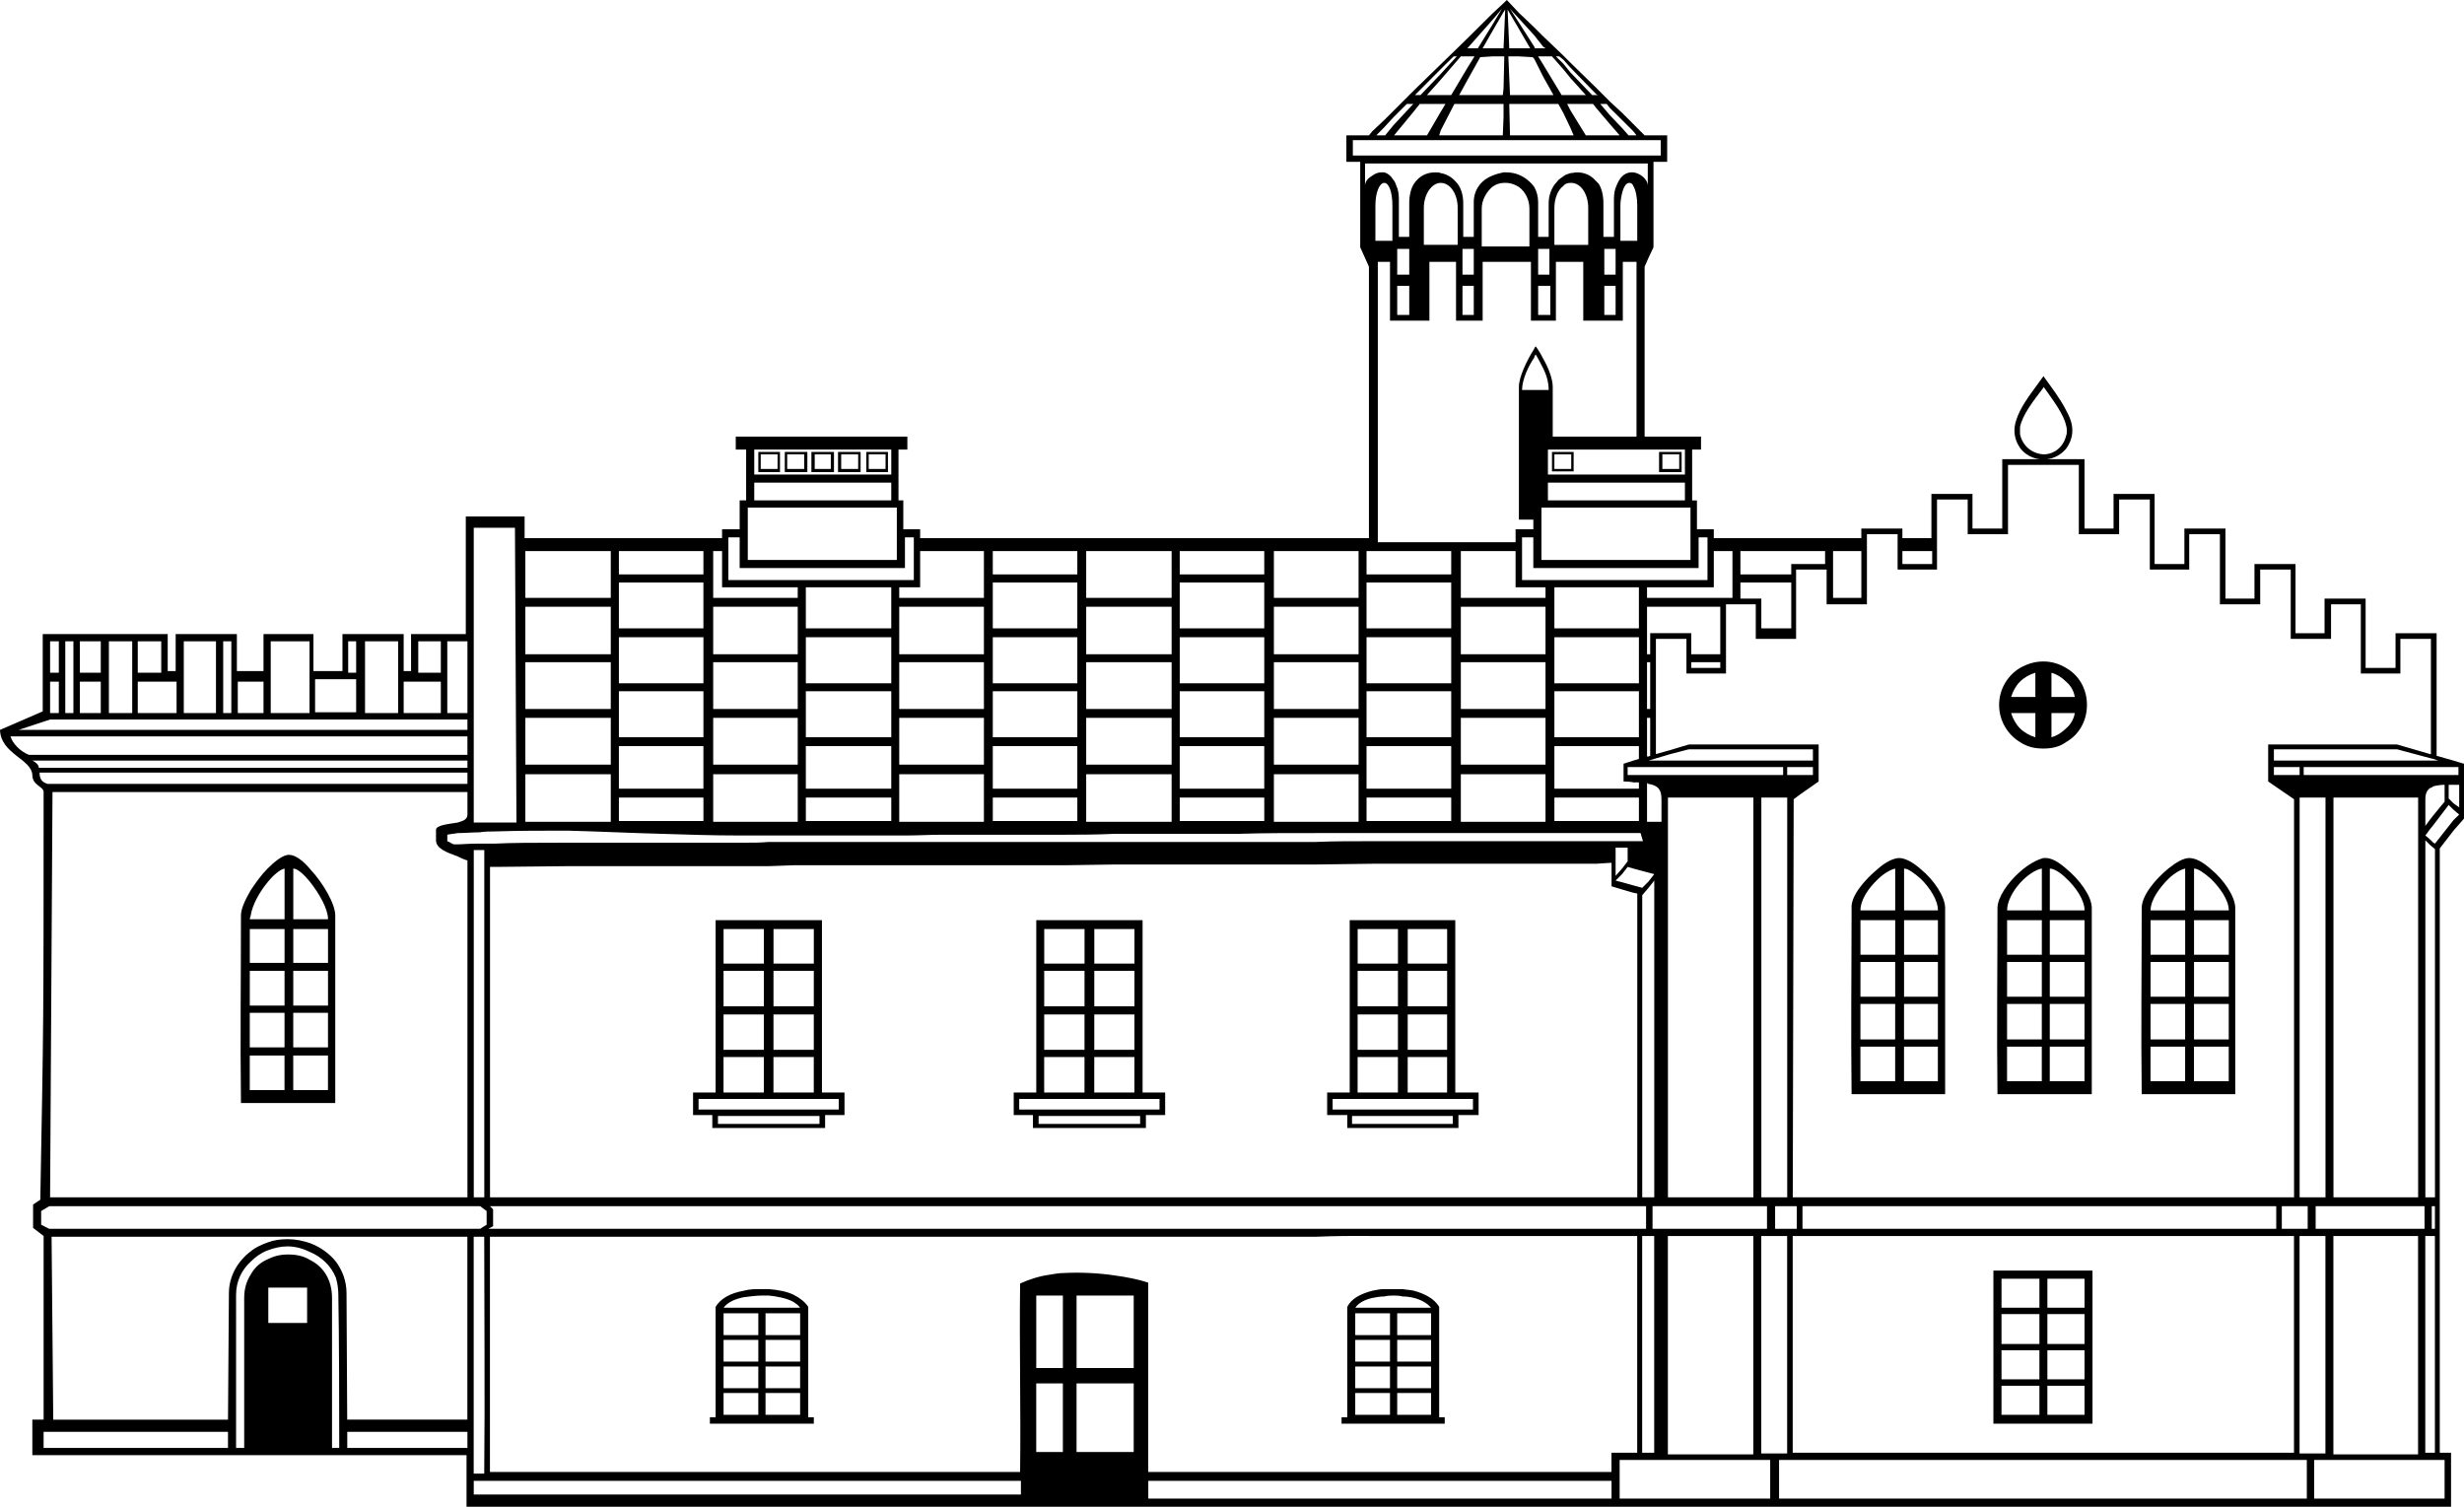 <?xml version="1.0" encoding="UTF-8" standalone="no"?>
<svg
   xmlns:svg="http://www.w3.org/2000/svg"
   xmlns="http://www.w3.org/2000/svg"
   version="1.1"
   width="511.969"
   height="313.062">
  <g id="layer1">
    <rect x="0" y="0" fill="#ffffff" width="511.969" height="313.062"/>
    <path d="m 313.094,0 -0.688,0.656 -2.344,2.188 -5.031,5 -5.688,5.531 -5.531,5.375 -2.344,2.344 -2,2 -1.844,1.844 -2.5,2.344 -0.688,0.844 -4.688,0 0,5.5 2.875,0 0,17.75 1.812,4.031 0,56.406 -11.031,0 -16.062,0 -25.781,0 -10.406,0 -3,0 -22.438,0 -4.531,0 0,-1.844 -2.844,0 -0.656,0 0,-6 -1,0 0,-10.562 1.656,0 0.188,0 0,-2.688 -0.188,0 -6.188,0 -5.688,0 -5.531,0 -6.031,0 -5.188,0 -5.188,0 -1.656,0 0,2.688 1.656,0 0.5,0 0,10.562 -0.5,0 -0.844,0 0,6 -3.656,0 0,1.844 -12.562,0 -19.438,0 -9.031,0 0,-4.5 -6.031,0 -3.344,0 -2.844,0 0,24.438 -1.688,0 -5.844,0 -3.844,0 0,7.688 -0.688,0 -0.844,0 0,-7.688 -4.688,0 -6,0 -2.031,0 0,7.688 -1.344,0 -4.688,0 0,-7.688 -0.656,0 -4.688,0 -4.188,0 -0.844,0 0,7.688 -2.656,0 -2.875,0 0,-7.688 -2,0 -5.688,0 -5.031,0 0,7.688 -1.656,0 0,-7.688 -3.875,0 -2.844,0 -3.156,0 -6.219,0 -4.344,0 -3,0 -2.531,0 0,16.062 L 0,151.656 c 0.167,5.022 6.551,6.027 6.719,9.375 0,2.176 2.344,2.359 2.344,3.531 0,48.718 -0.018,47.72 -0.688,84.719 l -1.5,1 0,4.844 2.188,1.688 0,38.156 -2.344,0 0,7.375 4.688,0 3,0 4.344,0 6.219,0 3.156,0 2.844,0 10.562,0 5.688,0 4.875,0 3.5,0 4.188,0 4.688,0 5.344,0 3.375,0 6,0 5.531,0 4.531,0 5.844,0 1.844,0 0,10.719 2.688,0 3.344,0 15.062,0 19.438,0 17.062,0 5.188,0 5.188,0 6.031,0 5.531,0 5.688,0 6.188,0 7.375,0 22.438,0 3,0 10.406,0 25.781,0 16.062,0 11.719,0 2.5,0 1.844,0 2,0 2.344,0 5.531,0 5.688,0 5.031,0 2.344,0 3.188,0 3.188,0 1.844,0 4.188,0 1.5,0 5.344,0 2.844,0 2.531,0 2.344,0 3.156,0 4.531,0 8.375,0 13.219,0 2.344,0 3.031,0 9.875,0 6.344,0 8.875,0 20.594,0 4.875,0 4.688,0 21.25,0 8.875,0 17.406,0 3.688,0 13.062,0 11.375,0 0.656,0 3.688,0 0,-11.219 -2.344,0 0,-45.031 0,-8.031 0,-72.5 2.844,-3.688 2.188,-2.5 0,-7.719 0,-3.688 -2.188,-0.656 -3.5,-1 0,-25.469 -0.688,0 -0.656,0 -7.188,0 0,7.219 -4.188,0 -2.031,0 0,-14.406 -7.188,0 -1.344,0 0,7.188 -2.5,0 -3.531,0 0,-14.375 -0.156,0 -8.375,0 0,7.188 -6.031,0 0,-14.562 -3,0 -5.531,0 0,7.375 -3.344,0 -2.844,0 0,-14.562 -8.531,0 0,7.188 -6.031,0 0,-14.406 -3.844,0 -4.031,0 c 1.674,-0.167 3.027,-0.984 4.031,-2.156 0.837,-1.172 1.312,-2.368 1.312,-3.875 0,-1.339 -0.475,-2.65 -1.312,-4.156 -1.172,-2.344 -3.013,-4.719 -4.688,-7.062 -1.674,2.344 -3.703,4.875 -4.875,7.219 -0.67,1.339 -1.156,2.828 -1.156,4 0,1.507 0.487,2.683 1.156,3.688 1.004,1.339 2.513,2.176 4.188,2.344 l -4.188,0 -3.688,0 0,14.406 -6.188,0 0,-7.188 -8.531,0 0,9.188 -2.188,0 -3.844,0 0,-2 -5.031,0 -3.5,0 0,2 -2.844,0 -9.875,0 -3.031,0 -2.344,0 -12.562,0 0,-1.844 -0.656,0 -2.844,0 0,-6 -1,0 0,-10.562 1.844,0 0,-2.688 -6.375,0 -4.531,0 -0.812,0 0,-35.312 0.812,-1.844 1.031,-2.188 0,-17.75 2.844,0 0,-5.5 -3.875,0 -0.812,0 L 339.375,25.781 337.031,23.438 334.5,21.094 331.656,18.25 l -5.344,-5.219 -1.5,-1.5 -4.188,-4 -1.844,-1.844 -3.188,-3.031 -2.5,-2.656 z m -1.031,1.844 -2,3.344 -3,4.844 -2.031,0 -0.156,0 0.156,-0.156 5.031,-5.688 2,-2.344 z m 1.688,0 1.844,2 3.188,3.5 1.844,2.344 0.5,0.344 -0.5,0 -1.688,0 -0.156,-0.344 -3.188,-5 L 313.75,1.844 z m -1,0.156 -0.344,8.031 -2.344,0 -2,0 2,-3.5 L 312.406,2.5 312.75,2 z m 0.5,0 2.344,4 2.344,4.031 -2.344,0 -2,0 L 313.25,2 z m -11.219,9.719 0.656,0 -3.344,3.656 -4.188,4.375 -1.156,0 5.344,-5.375 2.688,-2.656 z m 1.5,0 1.5,0 1.344,0 -1.344,2.156 -3.5,5.875 -2.188,0 -2.844,0 2.844,-3.188 4.188,-4.844 z m 6.531,0 2.344,0 0.156,0 -0.156,6.688 -0.156,1.344 -2.188,0 -5.031,0 -1.844,0 1.844,-3.344 2.531,-4.531 2.5,-0.156 z m 3.344,0 2.188,0 2.844,0.156 0.344,0.344 1.844,3.688 2.156,3.844 -2.156,0 -1.844,0 -3.188,0 -1.844,0 -0.344,-8.031 z m 6.188,0 1.031,0 1.844,0 2.344,2.656 1.5,1.844 3.188,3.531 -3.188,0 -1.5,0 -0.344,0 -3.844,-6.375 -1.031,-1.656 z m 3.688,0 0.688,0 0.844,0.656 1.5,1.688 5.344,5.5 L 332,19.75 l -0.344,0 -0.844,0 -4.5,-4.688 -1.5,-1.844 -1.531,-1.5 z m -30.969,9.875 1.344,0 -2.188,2.344 -2,2.156 -1.656,2.031 -0.188,0 -1.656,0 1.656,-1.688 1.844,-2 2,-2 0.844,-0.844 z m 2.688,0 4.344,0 1,0 -1,1.656 -2.844,4.875 -2.688,0 -2.344,0 -1.812,0 1.812,-2.188 2.344,-2.844 1.188,-1.5 z m 7.188,0 2.844,0 5.031,0 2.344,0 0,2.656 -0.156,3.875 -2.188,0 -5.031,0 -5.688,0 -0.312,0 0.312,-1 2.844,-5.531 z m 11.406,0 2,0 3.188,0 1.844,0 3.156,0 1.031,1.844 1.5,3.156 0.656,1.531 -0.656,0 -1.5,0 -4.188,0 -1.844,0 -3.188,0 -1.844,0 -0.156,-6.531 z m 12.031,0 0.688,0 4.688,0 0.656,0.844 2.844,3.344 2.031,2.344 -2.031,0 -2.844,0 -2.156,0 -3.188,-5.188 -0.688,-1.344 z m 6.875,0 1.344,0 0.656,0.844 2.531,2.5 2.344,2.344 0.656,0.844 -0.656,0 -1,0 -1.344,-1.531 -2.531,-2.656 -2,-2.344 z m -51.406,7.531 4.031,0 2.5,0 1.844,0 2,0 2.344,0 5.531,0 5.688,0 5.031,0 2.344,0 3.188,0 3.188,0 1.844,0 4.188,0 1.5,0 5.344,0 2.844,0 2.531,0 2.344,0 3.156,0 2.531,0 0,3.188 -2.531,0 -3.156,0 -2.344,0 -2.531,0 -2.844,0 -5.344,0 -1.5,0 -4.188,0 -1.844,0 -3.188,0 -3.188,0 -2.344,0 -5.031,0 -5.688,0 -5.531,0 -2.344,0 -2,0 -1.844,0 -2.5,0 -4.031,0 0,-3.188 z m 2.531,4.844 1.5,0 2.5,0 1.844,0 2,0 2.344,0 5.531,0 5.688,0 5.031,0 2.344,0 3.188,0 3.188,0 1.844,0 4.188,0 1.5,0 5.344,0 2.844,0 2.531,0 2.344,0 3,0 0,4.688 c 0,-1.507 -1.661,-2.676 -3,-2.844 l -0.344,0 c -0.837,0 -1.498,0.342 -2,0.844 -0.502,0.502 -0.853,1.163 -1.188,2 -0.335,0.67 -0.5,1.683 -0.5,2.688 l 0,7.875 -0.844,0 -1.344,0 0,-7.031 c 0,-1.507 -0.33,-3.027 -1,-4.031 l -0.5,-0.5 c -1.004,-1.172 -2.326,-1.844 -4,-1.844 -0.502,0 -0.842,0.156 -1.344,0.156 -0.502,0.167 -1.165,0.353 -1.5,0.688 -0.502,0.335 -1.009,0.654 -1.344,1.156 -1.004,1.005 -1.688,2.701 -1.688,4.375 l 0,7.031 -1.156,0 -1.031,0 0,-7.219 c 0,-1.172 -0.31,-2.32 -0.812,-3.156 -0.837,-1.173 -2.016,-2.029 -3.188,-2.531 -0.837,-0.335 -1.683,-0.5 -2.688,-0.5 l -0.5,0 c -0.837,0.167 -1.507,0.353 -2.344,0.688 -2.176,0.837 -3.844,2.821 -3.844,5.5 l 0,7.219 -1.188,0 -1,0 0,-7.031 c 0,-1.674 -0.495,-3.37 -1.5,-4.375 -0.837,-1.004 -2.016,-1.676 -3.188,-1.844 -0.335,-0.167 -0.654,-0.156 -1.156,-0.156 -1.842,0 -3.371,0.837 -4.375,2.344 -0.67,1.004 -1,2.525 -1,4.031 l 0,7.031 -1.344,0 -0.812,0 0,-7.875 c 0,-1.004 -0.165,-2.018 -0.5,-2.688 -0.167,-0.502 -0.353,-1.009 -0.688,-1.344 -0.502,-0.837 -1.174,-1.333 -1.844,-1.5 l -0.656,0 c -0.502,0 -1.174,0.185 -1.844,0.688 -0.837,0.502 -1.5,1.152 -1.5,2.156 l 0,-4.688 z m 4,4.031 c 1.004,0 1.688,2.009 1.688,4.688 l 0,7.344 -1.688,0 -1.844,0 0,-7.344 C 285.781,40.009 286.62,38 287.625,38 z m 11.719,0 c 2.009,0 3.531,2.341 3.531,5.188 l 0,7.688 -3.531,0 -3.5,0 0,-7.688 c 0,-2.846 1.658,-5.188 3.5,-5.188 z m 13.062,0 0.5,0 c 1.004,0 1.85,0.341 2.688,0.844 1.339,1.004 2.188,2.658 2.188,4.5 l 0,7.875 -2.188,0 -3.188,0 -2.344,0 -2.188,0 0,-7.875 c 0,-1.842 1.016,-3.496 2.188,-4.5 C 310.732,38.341 311.569,38 312.406,38 z m 13.906,0 0.156,0 C 328.478,38 330,40.341 330,43.188 l 0,7.688 -3.688,0 -1.5,0 -1.844,0 0,-7.688 c 0,-1.842 0.672,-3.694 1.844,-4.531 C 325.147,38.154 325.81,38 326.312,38 z m 12.219,0 c 0.335,0 0.676,0.154 0.844,0.656 0.502,0.837 0.812,2.357 0.812,4.031 l 0,7.344 -0.812,0 -2.344,0 -0.344,0 0,-7.344 c 0,-0.837 0.176,-1.862 0.344,-2.531 0.335,-1.339 0.83,-2.156 1.5,-2.156 z m -48.219,13.719 1.156,0 1.344,0 0,5.344 -1.344,0 -1.156,0 0,-5.344 z m 13.562,0 1.156,0 1.188,0 0,5.344 -1.188,0 -1.156,0 0,-5.344 z m 15.719,0 1.031,0 1.312,0 0,5.344 -1.312,0 -1.031,0 0,-5.344 z m 13.75,0 1.156,0 1.188,0 0,5.344 -1.188,0 -1.156,0 0,-5.344 z m -47.062,2.688 1.344,0 1.188,0 0,12.219 0.656,0 2,0 2.344,0 3.188,0 0,-12.219 2.344,0 3.188,0 0,12.219 2.5,0 3.031,0 0,-12.219 2,0 2.344,0 3.188,0 2.5,0 0,12.219 0.688,0 1.844,0 2.656,0 0,-12.219 1.531,0 1.5,0 2.656,0 0,12.219 2.688,0 2.844,0 2.531,0 0.156,0 0,-12.219 2.188,0 0.656,0 0,36.312 -0.656,0 -2.344,0 -2.531,0 -2.844,0 -5.344,0 -1.5,0 -2.188,0 0,-10.375 c 0,-1.507 -0.828,-3.835 -2,-5.844 -0.502,-1.004 -1.029,-1.862 -1.531,-2.531 -0.167,0.167 -0.312,0.333 -0.312,0.5 -1.507,2.344 -3.188,5.866 -3.188,7.875 l 0,27.625 3,0 0,2 -3,0 -0.688,0 0,2.688 -2.5,0 -2.344,0 -5.031,0 -5.688,0 -5.531,0 -2.344,0 -2,0 -1.844,0 -1.344,0 0,-58.25 z m 4.031,5 1.156,0 1.344,0 0,6.031 -1.344,0 -1.156,0 0,-6.031 z m 13.562,0 1.156,0 1.188,0 0,6.031 -1.188,0 -1.156,0 0,-6.031 z m 15.719,0 1.031,0 1.5,0 0,6.031 -1.5,0 -1.031,0 0,-6.031 z m 13.75,0 1.156,0 1.188,0 0,6.031 -1.188,0 -1.156,0 0,-6.031 z m -14.25,14.25 c 0.502,0.837 1.029,1.839 1.531,2.844 0.67,1.339 1.156,2.857 1.156,4.531 l -1.156,0 -1.844,0 -2.531,0 c 0,-2.176 1.359,-5.045 2.531,-6.719 0,-0.167 0.145,-0.489 0.312,-0.656 z m 105.5,6.688 c 2.009,2.846 4.185,5.687 4.688,8.031 0.167,0.502 0.156,0.853 0.156,1.188 0,0.335 0.011,0.665 -0.156,1 -0.502,2.176 -2.344,3.844 -4.688,3.844 -2.511,-0.167 -4.373,-1.844 -4.875,-4.188 l 0,-0.656 0,-0.844 c 0.502,-2.511 2.699,-5.341 4.875,-8.188 l 0,-0.188 z m -267.875,13.062 3,0 5.188,0 6.031,0 5.531,0 5.688,0 3.031,0 0,5.188 -3.031,0 -5.688,0 -5.531,0 -6.031,0 -5.188,0 -3,0 0,-5.188 z m 164.906,0 3.188,0 1.5,0 5.344,0 2.844,0 2.531,0 2.344,0 3.156,0 4.531,0 3.031,0 0,5.188 -3.031,0 -4.531,0 -3.156,0 -2.344,0 -2.531,0 -2.844,0 -5.344,0 -1.5,0 -3.188,0 0,-5.188 z m -164.062,0.5 0,4.188 2.156,0 2.344,0 0,-4.188 -2.344,0 -2.156,0 z m 5.5,0 0,4.188 1.844,0 2.844,0 0,-4.188 -2.844,0 -1.844,0 z m 5.531,0 0,4.188 2.344,0 2.344,0 0,-4.188 -2.344,0 -2.344,0 z m 5.531,0 0,4.188 2.344,0 2.344,0 0,-4.188 -2.344,0 -2.344,0 z m 5.875,0 0,4.188 2.156,0 2.344,0 0,-4.188 -2.344,0 -2.156,0 z m 142.469,0 0,4.031 2.344,0 1.5,0 0.656,0 0,-4.031 -0.656,0 -1.5,0 -2.344,0 z m 22.25,0 0,4.188 2.344,0 2.344,0 0,-4.188 -2.344,0 -2.344,0 z m -186.656,0.5 1.656,0 1.844,0 0,3.031 -1.844,0 -1.656,0 0,-3.031 z m 5.5,0 1.344,0 2.188,0 0,3.031 -2.188,0 -1.344,0 0,-3.031 z m 5.719,0 1.656,0 1.688,0 0,3.031 -1.688,0 -1.656,0 0,-3.031 z m 5.5,0 1.688,0 1.844,0 0,3.031 -1.844,0 -1.688,0 0,-3.031 z m 5.719,0 1.656,0 1.844,0 0,3.031 -1.844,0 -1.656,0 0,-3.031 z m 142.469,0 1.844,0 1.5,0 0.156,0 0,3.031 -0.156,0 -1.5,0 -1.844,0 0,-3.031 z m 22.438,0 1.656,0 1.844,0 0,3.031 -1.844,0 -1.656,0 0,-3.031 z m 71.812,2.188 2.5,0 4.875,0 4.688,0 2.656,0 0,14.406 8.375,0 0,-7.219 6.375,0 0,14.562 3.844,0 4.344,0 0,-7.344 4.531,0 1.844,0 0,14.562 8.375,0 0,-7.219 6.344,0 0,14.406 0.844,0 3.688,0 3.844,0 0,-7.188 6.188,0 0,14.375 3.031,0 5.188,0 0,-7.188 6.188,0 0.156,0 0,23.938 -0.156,0 -6.875,-2 -4.5,0 -13.062,0 -3.688,0 -5.531,0 0,7.688 5.375,3.688 0,82.719 -17.25,0 -8.875,0 -21.25,0 -4.688,0 -4.875,0 -20.594,0 -8.875,0 -6.344,0 -9.875,0 -1.531,0 0.188,-82.719 1.344,-1 3.844,-2.688 0,-7.688 -3.844,0 -3.031,0 -2.344,0 -13.219,0 -4.531,0 -3.844,1.156 -3,0.844 0,-23.938 3,0 3.344,0 0,7.188 5.031,0 3.188,0 0,-14.375 6.188,0 0,7.188 3.844,0 2.344,0 2.188,0 0,-14.406 0.844,0 5.5,0 0,7.219 4.375,0 4,0 0,-14.562 2.344,0 4.031,0 0,7.344 4.844,0 3.344,0 0,-14.562 6.375,0 0,7.219 8.375,0 0,-14.406 z m -260.5,3.688 3,0 5.188,0 6.031,0 5.531,0 5.688,0 3.031,0 0,3.688 -3.031,0 -5.688,0 -5.531,0 -6.031,0 -5.188,0 -3,0 0,-3.688 z m 164.906,0 3.188,0 1.5,0 5.344,0 2.844,0 2.531,0 2.344,0 3.156,0 4.531,0 3.031,0 0,3.688 -3.031,0 -4.531,0 -3.156,0 -2.344,0 -2.531,0 -2.844,0 -5.344,0 -1.5,0 -3.188,0 0,-3.688 z m -166.25,5.188 4.344,0 5.188,0 6.031,0 5.531,0 5.688,0 4.188,0 0,10.875 -4.188,0 -5.688,0 -5.531,0 -6.031,0 -5.188,0 -4.344,0 0,-10.875 z m 164.906,0 0.344,0 4.188,0 1.5,0 5.344,0 2.844,0 2.531,0 2.344,0 3.156,0 4.531,0 4.188,0 0,10.875 -4.188,0 -4.531,0 -3.156,0 -2.344,0 -2.531,0 -2.844,0 -5.344,0 -1.5,0 -4.188,0 -0.344,0 0,-10.875 z m -221.844,4.188 1.188,0 3.344,0 4.031,0 0.312,61.25 -4.344,0 -3.344,0 -1.188,0 0,-61.25 z m 52.906,2 2.344,0 0,6.375 0.844,0 5.188,0 5.188,0 6.031,0 5.531,0 5.688,0 5.875,0 0,-6.375 0.312,0 1.531,0 0,8.875 -1.531,0 -6.188,0 -5.688,0 -5.531,0 -6.031,0 -5.188,0 -5.188,0 -3.188,0 0,-8.875 z m 164.906,0 2.344,0 0,6.375 0.188,0 1.844,0 4.188,0 1.5,0 5.344,0 2.844,0 2.531,0 2.344,0 3.156,0 4.531,0 5.875,0 0,-6.375 1.844,0 0,8.875 -7.719,0 -4.531,0 -3.156,0 -2.344,0 -2.531,0 -2.844,0 -5.344,0 -1.5,0 -4.188,0 -1.844,0 -2.531,0 0,-8.875 z M 109.156,114.5 l 8.875,0 8.875,0 0,9.719 -8.875,0 -8.875,0 0,-9.719 z m 19.438,0 8.875,0 8.688,0 0,4.844 -8.688,0 -8.875,0 0,-4.844 z m 19.594,0 1.844,0 0,7.531 4.5,0 5.188,0 5.188,0 0.844,0 0,2.188 -0.844,0 -5.188,0 -5.188,0 -6.344,0 0,-9.719 z m 43,0 4.531,0 8.719,0 0,9.719 -8.719,0 -7.375,0 -1.5,0 0,-2.188 1.5,0 2.844,0 0,-7.531 z m 15.094,0 11.875,0 3,0 2.688,0 0,4.844 -2.688,0 -3,0 -11.875,0 0,-4.844 z m 19.406,0 5.875,0 11.875,0 0,9.719 -11.875,0 -5.875,0 0,-9.719 z m 19.438,0 12.219,0 5.344,0 0,4.844 -5.344,0 -12.219,0 0,-4.844 z m 19.562,0 8.719,0 8.875,0 0,9.719 -8.875,0 -8.719,0 0,-9.719 z m 19.25,0 1.188,0 2.5,0 1.844,0 2,0 2.344,0 5.531,0 2.188,0 0,4.844 -2.188,0 -5.531,0 -2.344,0 -2,0 -1.844,0 -2.5,0 -1.188,0 0,-4.844 z m 19.594,0 1.5,0 5.031,0 2.344,0 2.5,0 0,7.531 0.688,0 3.188,0 1.844,0 0.5,0 0,2.188 -0.5,0 -1.844,0 -3.188,0 -3.188,0 -2.344,0 -5.031,0 -1.5,0 0,-9.719 z m 52.562,0 3.875,0 0,9.719 -4.531,0 -8.375,0 -4.531,0 -0.312,0 0,-2.188 0.312,0 4.531,0 8.375,0 0.656,0 0,-7.531 z m 5.531,0 7.031,0 2.344,0 3.031,0 5.188,0 0,2.688 -5.188,0 -1.844,0 0,2.156 -1.188,0 -2.344,0 -7.031,0 0,-4.844 z m 19.25,0 3.031,0 2.844,0 0,9.719 -2.844,0 -3.031,0 0,-9.719 z m 14.406,0 3.844,0 2.344,0 0,2.688 -2.344,0 -3.844,0 0,-2.688 z m -266.688,6.531 8.875,0 8.688,0 0,9.531 -8.688,0 -8.875,0 0,-9.531 z m 77.688,0 11.875,0 3,0 2.688,0 0,9.531 -2.688,0 -3,0 -11.875,0 0,-9.531 z m 38.844,0 12.219,0 5.344,0 0,9.531 -5.344,0 -12.219,0 0,-9.531 z m 38.812,0 1.188,0 2.5,0 1.844,0 2,0 2.344,0 5.531,0 2.188,0 0,9.531 -2.188,0 -5.531,0 -2.344,0 -2,0 -1.844,0 -2.5,0 -1.188,0 0,-9.531 z m 77.688,0 7.031,0 2.344,0 1.188,0 0,9.531 -1.188,0 -2.344,0 -2.688,0 0,-6.188 -1.156,0 -3.188,0 0,-3.344 z m -194.188,1 3.5,0 5.531,0 5.688,0 3.031,0 0,8.531 -3.031,0 -5.688,0 -5.531,0 -3.5,0 0,-8.531 z m 155.531,0 1.844,0 1.5,0 5.344,0 2.844,0 2.531,0 2.344,0 1.156,0 0,8.531 -1.156,0 -2.344,0 -2.531,0 -2.844,0 -5.344,0 -1.5,0 -1.844,0 0,-8.531 z m -213.812,4.031 8.875,0 8.875,0 0,9.875 -8.875,0 -8.875,0 0,-9.875 z m 39.031,0 6.344,0 5.188,0 5.188,0 0.844,0 0,9.875 -0.844,0 -5.188,0 -5.188,0 -6.344,0 0,-9.875 z m 38.656,0 1.5,0 7.375,0 8.719,0 0,9.875 -8.719,0 -7.375,0 -1.5,0 0,-9.875 z m 38.844,0 5.875,0 11.875,0 0,9.875 -11.875,0 -5.875,0 0,-9.875 z m 39,0 8.719,0 8.875,0 0,9.875 -8.875,0 -8.719,0 0,-9.875 z m 38.844,0 1.5,0 5.031,0 2.344,0 3.188,0 3.188,0 1.844,0 0.5,0 0,9.875 -0.5,0 -1.844,0 -3.188,0 -3.188,0 -2.344,0 -5.031,0 -1.5,0 0,-9.875 z m 38.688,0 0.312,0 4.531,0 8.375,0 2,0 0,9.875 -2,0 -4.031,0 0,-4.375 -4.344,0 -4.188,0 0,4.375 -0.344,0 -0.312,0 0,-9.875 z m -213.625,6.344 8.875,0 8.688,0 0,9.562 -8.688,0 -8.875,0 0,-9.562 z m 38.844,0 3.5,0 5.531,0 5.688,0 3.031,0 0,9.562 -3.031,0 -5.688,0 -5.531,0 -3.5,0 0,-9.562 z m 38.844,0 11.875,0 3,0 2.688,0 0,9.562 -2.688,0 -3,0 -11.875,0 0,-9.562 z m 38.844,0 12.219,0 5.344,0 0,9.562 -5.344,0 -12.219,0 0,-9.562 z m 38.812,0 1.188,0 2.5,0 1.844,0 2,0 2.344,0 5.531,0 2.188,0 0,9.562 -2.188,0 -5.531,0 -2.344,0 -2,0 -1.844,0 -2.5,0 -1.188,0 0,-9.562 z m 39.031,0 1.844,0 1.5,0 5.344,0 2.844,0 2.531,0 2.344,0 1.156,0 0,9.562 -1.156,0 -2.344,0 -2.531,0 -2.844,0 -5.344,0 -1.5,0 -1.844,0 0,-9.562 z m -312.562,0.844 1,0 0.812,0 0,6.531 -0.812,0 -1,0 0,-6.531 z m 3.156,0 0.844,0 0.844,0 0,14.906 -0.844,0 -0.844,0 0,-14.906 z m 3.031,0 2.156,0 2.188,0 0,6.531 -2.188,0 -2.156,0 0,-6.531 z m 6.031,0 2.344,0 2.5,0 0,14.906 -2.5,0 -2.344,0 0,-14.906 z m 6,0 2.344,0 2.531,0 0,6.531 -2.531,0 -2.344,0 0,-6.531 z m 9.562,0 3.344,0 3.344,0 0,14.906 -3.344,0 -3.344,0 0,-14.906 z m 8.188,0 0.844,0 0.844,0 0,14.906 -0.844,0 -0.844,0 0,-14.906 z m 9.875,0 3.531,0 4.531,0 0,14.906 -4.531,0 -3.531,0 0,-14.906 z m 16.094,0 0.844,0 0.812,0 0,6.531 -0.812,0 -0.844,0 0,-6.531 z m 3.5,0 3.344,0 3.531,0 0,14.906 -3.531,0 -3.344,0 0,-14.906 z m 11.062,0 2.344,0 2.344,0 0,6.531 -2.344,0 -2.344,0 0,-6.531 z m 6.031,0 2.156,0 2.031,0 0,14.906 -2.031,0 -2.156,0 0,-14.906 z m 331.656,4.188 c -1.842,0 -3.368,0.507 -4.875,1.344 -2.511,1.507 -4.344,4.339 -4.344,7.688 0,3.348 1.833,6.212 4.344,7.719 1.507,1.004 3.033,1.344 4.875,1.344 1.674,0 3.348,-0.339 4.688,-1.344 2.679,-1.507 4.344,-4.37 4.344,-7.719 0,-3.348 -1.665,-6.181 -4.344,-7.688 -1.339,-0.837 -3.013,-1.344 -4.688,-1.344 z m -315.438,0.156 8.875,0 8.875,0 0,9.719 -8.875,0 -8.875,0 0,-9.719 z m 39.031,0 6.344,0 5.188,0 5.188,0 0.844,0 0,9.719 -0.844,0 -5.188,0 -5.188,0 -6.344,0 0,-9.719 z m 38.656,0 1.5,0 7.375,0 8.719,0 0,9.719 -8.719,0 -7.375,0 -1.5,0 0,-9.719 z m 38.844,0 5.875,0 11.875,0 0,9.719 -11.875,0 -5.875,0 0,-9.719 z m 39,0 8.719,0 8.875,0 0,9.719 -8.875,0 -8.719,0 0,-9.719 z m 38.844,0 1.5,0 5.031,0 2.344,0 3.188,0 3.188,0 1.844,0 0.5,0 0,9.719 -0.5,0 -1.844,0 -3.188,0 -3.188,0 -2.344,0 -5.031,0 -1.5,0 0,-9.719 z m 38.688,0 0.312,0 0.344,0 0,9.719 -0.344,0 -0.312,0 0,-9.719 z m 9.188,0 4.031,0 2,0 0,1.188 -2,0 -4.031,0 0,-1.188 z m 71.5,2.188 0,5.031 -3.188,0 -1.844,0 c 0.335,-1.172 1.007,-2.35 1.844,-3.188 0.837,-0.837 2.016,-1.509 3.188,-1.844 z m 3.344,0 c 1.172,0.335 2.194,1.007 3.031,1.844 1.004,0.837 1.645,2.016 1.812,3.188 l -1.812,0 -3.031,0 0,-5.031 z m -360.781,1.344 4.344,0 3.375,0 0.812,0 0,6.875 -0.812,0 -3.375,0 -4.344,0 0,-6.875 z m -55.062,0.5 1,0 0.812,0 0,6.531 -0.812,0 -1,0 0,-6.531 z m 6.188,0 2.156,0 2.188,0 0,6.531 -2.188,0 -2.156,0 0,-6.531 z m 12.031,0 2.344,0 5.719,0 0,6.531 -5.719,0 -2.344,0 0,-6.531 z m 20.781,0 2.688,0 2.656,0 0,6.531 -2.656,0 -2.688,0 0,-6.531 z m 34.469,0 0.844,0 4.531,0 2.344,0 0,6.531 -2.344,0 -4.531,0 -0.844,0 0,-6.531 z m 44.719,2 8.875,0 8.688,0 0,9.562 -8.688,0 -8.875,0 0,-9.562 z m 38.844,0 3.5,0 5.531,0 5.688,0 3.031,0 0,9.562 -3.031,0 -5.688,0 -5.531,0 -3.5,0 0,-9.562 z m 38.844,0 11.875,0 3,0 2.688,0 0,9.562 -2.688,0 -3,0 -11.875,0 0,-9.562 z m 38.844,0 12.219,0 5.344,0 0,9.562 -5.344,0 -12.219,0 0,-9.562 z m 38.812,0 1.188,0 2.5,0 1.844,0 2,0 2.344,0 5.531,0 2.188,0 0,9.562 -2.188,0 -5.531,0 -2.344,0 -2,0 -1.844,0 -2.5,0 -1.188,0 0,-9.562 z m 39.031,0 1.844,0 1.5,0 5.344,0 2.844,0 2.531,0 2.344,0 1.156,0 0,9.562 -1.156,0 -2.344,0 -2.531,0 -2.844,0 -5.344,0 -1.5,0 -1.844,0 0,-9.562 z m 94.906,4.531 1.844,0 3.188,0 0,5.031 c -1.172,-0.335 -2.35,-1.007 -3.188,-1.844 -0.837,-0.837 -1.509,-2.016 -1.844,-3.188 z m 8.375,0 3.031,0 1.812,0 c -0.167,1.172 -0.808,2.35 -1.812,3.188 -0.837,0.837 -1.859,1.509 -3.031,1.844 l 0,-5.031 z m -317.094,1 8.875,0 8.875,0 0,9.719 -8.875,0 -8.875,0 0,-9.719 z m 39.031,0 6.344,0 5.188,0 5.188,0 0.844,0 0,9.719 -0.844,0 -5.188,0 -5.188,0 -6.344,0 0,-9.719 z m 38.656,0 1.5,0 7.375,0 8.719,0 0,9.719 -8.719,0 -7.375,0 -1.5,0 0,-9.719 z m 38.844,0 5.875,0 11.875,0 0,9.719 -11.875,0 -5.875,0 0,-9.719 z m 39,0 8.719,0 8.875,0 0,9.719 -8.875,0 -8.719,0 0,-9.719 z m 38.844,0 1.5,0 5.031,0 2.344,0 3.188,0 3.188,0 1.844,0 0.5,0 0,9.719 -0.5,0 -1.844,0 -3.188,0 -3.188,0 -2.344,0 -5.031,0 -1.5,0 0,-9.719 z m 38.688,0 0.312,0 0.344,0 0,7.875 -0.344,0.156 -0.312,0 0,-8.031 z M 10.406,149.5 l 1,0 3,0 4.344,0 6.219,0 3.156,0 2.844,0 10.562,0 5.688,0 4.875,0 3.5,0 4.188,0 4.688,0 5.344,0 3.375,0 6,0 5.531,0 4.531,0 5.844,0 2.031,0 0,2.156 -2.031,0 -5.844,0 -4.531,0 -5.531,0 -6,0 -3.375,0 -5.344,0 -4.688,0 -4.188,0 -3.5,0 -4.875,0 -5.688,0 -10.562,0 -2.844,0 -3.156,0 -6.219,0 -4.344,0 -3,0 -7.531,0 6.531,-2.156 z m -8.219,3.5 9.219,0 3,0 4.344,0 6.219,0 3.156,0 2.844,0 10.562,0 5.688,0 4.875,0 3.5,0 4.188,0 4.688,0 5.344,0 3.375,0 6,0 5.531,0 4.531,0 5.844,0 2.031,0 0,3.844 -2.031,0 -5.844,0 -4.531,0 -5.531,0 -6,0 -3.375,0 -5.344,0 -4.688,0 -4.188,0 -3.5,0 -4.875,0 -5.688,0 -10.562,0 -2.844,0 -3.156,0 -6.219,0 -4.344,0 -3,0 -5.375,0 C 4.19,156.174 2.522,154.339 2.188,153 z m 126.406,2.031 8.875,0 8.688,0 0,8.844 -8.688,0 -8.875,0 0,-8.844 z m 38.844,0 3.5,0 5.531,0 5.688,0 3.031,0 0,8.844 -3.031,0 -5.688,0 -5.531,0 -3.5,0 0,-8.844 z m 38.844,0 11.875,0 3,0 2.688,0 0,8.844 -2.688,0 -3,0 -11.875,0 0,-8.844 z m 38.844,0 12.219,0 5.344,0 0,8.844 -5.344,0 -12.219,0 0,-8.844 z m 38.812,0 1.188,0 2.5,0 1.844,0 2,0 2.344,0 5.531,0 2.188,0 0,8.844 -2.188,0 -5.531,0 -2.344,0 -2,0 -1.844,0 -2.5,0 -1.188,0 0,-8.844 z m 39.031,0 1.844,0 1.5,0 5.344,0 2.844,0 2.531,0 2.344,0 1.156,0 0,2.656 -1.156,0.344 -2.031,0.656 0,3.688 c 0.67,0 1.362,0.02 2.031,0.188 l 1.156,0 0,1.312 -1.156,0 -2.344,0 -2.531,0 -2.844,0 -5.344,0 -1.5,0 -1.844,0 0,-8.844 z m 27.938,0.656 4.531,0 13.219,0 2.344,0 3.031,0 2.656,0 0,2.344 -2.656,0 -3.031,0 -2.344,0 -13.219,0 -8.375,0 -4.531,0 4.531,-1.344 3.844,-1 z m 121.562,0 4.344,0 3.688,0 13.062,0 4.5,0 6.875,1.844 0.656,0.156 1.031,0.344 -1.031,0 -0.656,0 -11.375,0 -13.062,0 -3.688,0 -4.344,0 0,-2.344 z m -465.75,2.344 4.688,0 3,0 4.344,0 6.219,0 3.156,0 2.844,0 10.562,0 5.688,0 4.875,0 3.5,0 4.188,0 4.688,0 5.344,0 3.375,0 6,0 5.531,0 4.531,0 5.844,0 2.031,0 0,1.5 -2.031,0 -5.844,0 -4.531,0 -5.531,0 -6,0 -3.375,0 -5.344,0 -4.688,0 -4.188,0 -3.5,0 -4.875,0 -5.688,0 -10.562,0 -2.844,0 -3.156,0 -6.219,0 -4.344,0 -3,0 -3.344,0 c 0,-0.67 -0.674,-1.165 -1.344,-1.5 z m 331.469,1.344 1.188,0 3.156,0 4.531,0 8.375,0 13.219,0 1.844,0 0,1.656 -1.844,0 -13.219,0 -8.375,0 -4.531,0 -3.156,0 -1.188,0 0,-1.656 z m 33.156,0 2.688,0 2.656,0 0,1.656 -2.656,0 -2.688,0 0,-1.656 z m 101.125,0 4.344,0 1,0 0,1.656 -1,0 -4.344,0 0,-1.656 z m 6.188,0 1.844,0 13.062,0 11.375,0 0.656,0 4.188,0 1.031,0 0,1.656 -1.031,0 -4.188,0 -0.656,0 -11.375,0 -13.062,0 -1.844,0 0,-1.656 z m -470.438,1.156 3.188,0 3,0 4.344,0 6.219,0 3.156,0 2.844,0 10.562,0 5.688,0 4.875,0 3.5,0 4.188,0 4.688,0 5.344,0 3.375,0 6,0 5.531,0 4.531,0 5.844,0 2.031,0 0,2.344 -2.031,0 -5.844,0 -4.531,0 -5.531,0 -6,0 -3.375,0 -5.344,0 -4.688,0 -4.188,0 -3.5,0 -4.875,0 -5.688,0 -10.562,0 -2.844,0 -3.156,0 -6.219,0 -4.344,0 -3,0 -1.531,0 c -1.004,-0.335 -1.656,-0.837 -1.656,-2.344 z m 100.938,0.344 8.875,0 8.875,0 0,9.875 -8.875,0 -8.875,0 0,-9.875 z m 39.031,0 6.344,0 5.188,0 5.188,0 0.844,0 0,9.875 -0.844,0 -5.188,0 -5.188,0 -6.344,0 0,-9.875 z m 38.656,0 1.5,0 7.375,0 8.719,0 0,9.875 -8.719,0 -7.375,0 -1.5,0 0,-9.875 z m 38.844,0 5.875,0 11.875,0 0,9.875 -11.875,0 -5.875,0 0,-9.875 z m 39,0 8.719,0 8.875,0 0,9.875 -8.875,0 -8.719,0 0,-9.875 z m 38.844,0 1.5,0 5.031,0 2.344,0 3.188,0 3.188,0 1.844,0 0.5,0 0,9.875 -0.5,0 -1.844,0 -3.188,0 -3.188,0 -2.344,0 -5.031,0 -1.5,0 0,-9.875 z m 38.688,1.844 c 0.167,0 0.145,0.156 0.312,0.156 2.009,0.335 2.688,1.179 2.688,3.188 l 0,4.688 -2.688,0 -0.312,0 0,-8.031 z m 165.719,0.344 0,3.5 -2.344,2.844 -0.656,0.844 -1,1.344 0,-5.531 c 0,-1.172 0.33,-1.841 1,-2.344 0.167,0 0.489,-0.176 0.656,-0.344 0.67,-0.167 1.507,-0.312 2.344,-0.312 z m 0.844,0 1,0 1.188,0 0,4.688 -1.188,-0.844 -1,-1 0,-2.844 z m -497.875,1.5 0.5,0 3,0 4.344,0 6.219,0 3.156,0 2.844,0 10.562,0 5.688,0 4.875,0 3.5,0 4.188,0 4.688,0 5.344,0 3.375,0 6,0 5.531,0 4.531,0 5.844,0 2.031,0 0,4.688 c 0,1.004 -0.859,1.321 -2.031,1.656 -2.009,0.335 -4.5,0.527 -4.5,1.531 l 0,2.156 c 0,1.674 2.156,2.507 4.5,3.344 0.67,0.335 1.362,0.676 2.031,0.844 l 0,70 -2.031,0 -5.844,0 -4.531,0 -5.531,0 -6,0 -3.375,0 -5.344,0 -4.688,0 -4.188,0 -3.5,0 -4.875,0 -5.688,0 -10.562,0 -2.844,0 -3.156,0 -6.219,0 -4.344,0 -3,0 -1,0 0.5,-84.219 z m 117.688,1.156 8.875,0 8.688,0 0,4.875 -8.688,0 -8.875,0 0,-4.875 z m 38.844,0 3.5,0 5.531,0 5.688,0 3.031,0 0,4.875 -3.031,0 -5.688,0 -5.531,0 -3.5,0 0,-4.875 z m 38.844,0 11.875,0 3,0 2.688,0 0,4.875 -2.688,0 -3,0 -11.875,0 0,-4.875 z m 38.844,0 12.219,0 5.344,0 0,4.875 -5.344,0 -12.219,0 0,-4.875 z m 38.812,0 1.188,0 2.5,0 1.844,0 2,0 2.344,0 5.531,0 2.188,0 0,4.875 -2.188,0 -5.531,0 -2.344,0 -2,0 -1.844,0 -2.5,0 -1.188,0 0,-4.875 z m 39.031,0 1.844,0 1.5,0 5.344,0 2.844,0 2.531,0 2.344,0 1.156,0 0,4.875 -1.156,0 -2.344,0 -2.531,0 -2.844,0 -5.344,0 -1.5,0 -1.844,0 0,-4.875 z m 23.594,0 0.5,0 8.375,0 8.875,0 0,83.062 -8.875,0 -8.375,0 -0.5,0 0,-83.062 z m 19.406,0 2.688,0 2.344,0 0.344,0 0,83.062 -0.344,0 -2.344,0 -2.688,0 0,-83.062 z m 111.844,0 2.688,0 2.688,0 0,83.062 -2.688,0 -2.688,0 0,-83.062 z m 7.031,0 8.719,0 8.875,0 0,83.062 -8.875,0 -8.719,0 0,-83.062 z m 23.938,1.531 1,1 1.188,1 -1.188,1.156 -3.844,4.875 -0.344,-0.188 -0.656,-0.656 -1,-0.844 1,-1.344 0.656,-0.812 3.188,-4.188 z m -390.75,5.344 c 6.529,0.167 12.908,0.489 19.438,0.656 5.357,0.167 10.549,0.344 15.906,0.344 l 1.156,0 5.188,0 5.188,0 6.031,0 5.531,0 5.688,0 6.188,0 c 2.511,0 4.864,-0.156 7.375,-0.156 l 22.438,0 3,0 c 3.348,0 6.891,-0.02 10.406,-0.188 l 25.781,0 c 5.357,-0.167 10.705,-0.156 16.062,-0.156 l 11.719,0 2.5,0 1.844,0 2,0 2.344,0 5.531,0 5.688,0 5.031,0 2.344,0 3.188,0 3.188,0 1.844,0 4.188,0 1.5,0 5.344,0 2.844,0 2.531,0 2.344,0 1.5,0 0.5,1.688 -2,0 -2.344,0 -2.531,0 -2.844,0 -5.344,0 -1.5,0 -4.188,0 -1.844,0 -3.188,0 -3.188,0 -2.344,0 -5.031,0 -5.688,0 -5.531,0 -2.344,0 -2,0 -1.844,0 -2.5,0 c -4.018,0 -7.868,-0.011 -11.719,0.156 l -16.062,0 -25.781,0 -10.406,0 -3,0 -22.438,0 -7.375,0 -6.188,0 -5.688,0 -5.531,0 -6.031,0 -5.188,0 c -1.842,0.167 -3.513,0.156 -5.188,0.156 l -17.062,0 -19.438,0 c -7.199,0 -11.882,0.02 -15.062,0.188 l -3.344,0 c -2.511,0 -3.527,0.156 -4.531,0.156 l -0.812,0 c -0.502,-0.167 -0.842,-0.489 -1.344,-0.656 l 0,-1.344 c 0.67,-0.167 1.319,-0.176 2.156,-0.344 1.507,0 3.025,-0.156 4.531,-0.156 1.004,-0.167 2.172,-0.188 3.344,-0.188 5.022,-0.167 10.04,-0.156 15.062,-0.156 z m 385.906,2 1,1 0.656,0.531 0.344,0.312 0,72.344 -0.344,0 -0.656,0 -1,0 0,-74.188 z m -168.25,1.531 1.344,0 1.156,0 0,2.844 -1.156,1.5 -1.344,1.5 0,-5.844 z m -237.25,0.5 1.188,0 1,0 0,72.156 -1,0 -1.188,0 0,-72.156 z m -38.656,1 c -1.172,0.167 -2.681,1.337 -4.188,2.844 -1.339,1.339 -2.495,2.993 -3.5,4.5 -1.172,2.009 -2.031,3.879 -2.031,5.219 0,13.393 -0.167,25.439 0,39 l 2.031,0 3.5,0 4.188,0 4.688,0 5.188,0 0,-39 c 0,-2.344 -2.509,-6.716 -5.188,-9.562 -1.507,-1.842 -3.172,-3 -4.344,-3 l -0.344,0 z m 334.844,0.656 c -1.172,0 -2.868,0.848 -4.375,2.188 -2.846,2.344 -5.699,5.676 -5.531,8.188 0,13.393 -0.167,25.127 0,38.688 l 5.531,0 8.875,0 5.031,0 0,-38.688 c 0,-2.344 -2.353,-5.855 -5.031,-8.031 -1.674,-1.507 -3.328,-2.344 -4.5,-2.344 z m 29.969,0 c -1.339,0.335 -3.201,1.337 -4.875,2.844 -2.511,2.176 -4.688,5.355 -4.688,7.531 0,13.393 -0.167,25.127 0,38.688 l 4.688,0 4.875,0 4.688,0 5.344,0 0,-38.688 c 0,-2.511 -2.665,-6.011 -5.344,-8.188 -1.507,-1.339 -3.016,-2.188 -4.188,-2.188 l -0.5,0 z m 30.281,0 c -1.172,0 -2.67,0.848 -4.344,2.188 -2.846,2.344 -5.531,5.676 -5.531,8.188 0,13.393 -0.167,25.127 0,38.688 l 5.531,0 8.875,0 5.031,0 0,-38.688 c 0,-2.344 -2.353,-5.855 -5.031,-8.031 -1.674,-1.507 -3.192,-2.344 -4.531,-2.344 z m -120.375,1 0.344,0 0,4.875 2.188,0.656 2.344,0.688 0.812,0.156 0,63.125 -0.812,0 -2.344,0 -2.188,0 -0.344,0 -2.844,0 -5.344,0 -1.5,0 -4.188,0 -1.844,0 -3.188,0 -3.188,0 -2.344,0 -5.031,0 -5.688,0 -5.531,0 -2.344,0 -2,0 -1.844,0 -2.5,0 -11.719,0 -16.062,0 -25.781,0 -10.406,0 -3,0 -22.438,0 -7.375,0 -6.188,0 -5.688,0 -5.531,0 -6.031,0 -5.188,0 -5.188,0 -17.062,0 -19.438,0 -15.062,0 -1.156,0 0,-68.656 1.156,0 15.062,-0.156 19.438,0 17.062,0 5.188,0 5.188,-0.188 6.031,0 5.531,0 5.688,0 6.188,0 7.375,0 22.438,0 3,0 10.406,-0.156 25.781,0 16.062,0 11.719,-0.156 2.5,0 1.844,0 2,0 2.344,0 5.531,0 5.688,0 5.031,0 2.344,0 3.188,0 3.188,0 1.844,0 4.188,0 1.5,0 5.344,0 2.844,-0.188 z m 3.688,0.844 1.188,0.344 3.156,0.844 1.188,0.312 -1.188,1.531 -1.312,1.312 -1.844,-0.5 -2.344,-0.656 -1.344,-0.344 1.344,-1.344 1.156,-1.5 z m -279.062,0.344 0,10.531 -3.531,0 -3.5,0 -0.188,0 c 0,-0.335 0.188,-0.645 0.188,-0.812 0.335,-2.176 1.826,-4.866 3.5,-6.875 1.339,-1.674 2.694,-2.676 3.531,-2.844 z m 1.812,0 c 0.837,0 2.192,1.17 3.531,2.844 1.842,2.344 3.688,5.511 3.688,7.688 l -3.688,0 -3.531,0 0,-10.531 z m 332.844,0 0,8.688 -3.531,0 -3.688,0 c 0,-2.176 1.679,-4.69 3.688,-6.531 1.172,-1.172 2.694,-1.989 3.531,-2.156 z m 1.844,0 c 0.837,0 2.161,0.984 3.5,2.156 1.842,1.842 3.531,4.355 3.531,6.531 l -3.531,0 -3.5,0 0,-8.688 z m 28.625,0 0,8.688 -4.531,0 -2.688,0 c 0,-1.842 1.181,-4.013 2.688,-5.688 1.507,-1.674 3.359,-2.833 4.531,-3 z m 1.656,0 c 0.837,0 2.203,0.828 3.375,2 2.009,1.842 3.844,4.511 3.844,6.688 l -3.844,0 -3.375,0 0,-8.688 z m 28.125,0 0,8.688 -3.5,0 -3.688,0 c 0,-2.176 1.846,-4.69 3.688,-6.531 1.172,-1.172 2.663,-1.989 3.5,-2.156 z m 1.844,0 c 0.837,0 2.192,0.984 3.531,2.156 1.842,1.842 3.688,4.355 3.688,6.531 l -3.688,0 -3.531,0 0,-8.688 z m -112.156,2.5 0,65.812 -1.188,0 -1.312,0 0,-62.781 1.312,-1.531 1.188,-1.5 z m -195.031,8.219 0,35.812 -4.688,0 0,4.688 4,0 0,2.688 6.531,0 5.188,0 5.188,0 6.031,0 0.5,0 0,-2.688 4.031,0 0,-4.688 -4.531,0 -0.156,0 0,-35.812 -5.875,0 -5.188,0 -5.188,0 -5.844,0 z m 66.625,0 0,35.812 -4.688,0 0,4.688 4,0 0,2.688 3.531,0 3,0 10.406,0 6.531,0 0,-2.688 4,0 0,-4.688 -4.688,0 0,-35.812 -5.844,0 -10.406,0 -3,0 -2.844,0 z m 65.125,0 0,35.812 -4.688,0 0,4.688 4.188,0 0,2.688 5.188,0 2.5,0 1.844,0 2,0 2.344,0 5.531,0 3.688,0 0,-2.688 2,0 2.188,0 0,-4.688 -2.188,0 -2.656,0 0,-35.812 -3.031,0 -5.531,0 -2.344,0 -2,0 -1.844,0 -2.5,0 -4.688,0 z m 106.125,0 3.688,0 3.531,0 0,7.188 -3.531,0 -3.688,0 0,-7.188 z m 9.062,0 3.5,0 3.531,0 0,7.188 -3.531,0 -3.5,0 0,-7.188 z m 21.406,0 2.688,0 4.531,0 0,7.188 -4.531,0 -2.688,0 0,-7.188 z m 8.875,0 3.375,0 3.844,0 0,7.188 -3.844,0 -3.375,0 0,-7.188 z m 20.938,0 3.688,0 3.5,0 0,7.188 -3.5,0 -3.688,0 0,-7.188 z m 9.031,0 3.531,0 3.688,0 0,7.188 -3.688,0 -3.531,0 0,-7.188 z m -403.969,1.844 0.188,0 3.5,0 3.531,0 0,7.031 -3.531,0 -3.5,0 -0.188,0 0,-7.031 z m 9.031,0 3.531,0 3.688,0 0,7.031 -3.688,0 -3.531,0 0,-7.031 z m 89.406,0 4.188,0 4.188,0 0,7.188 -4.188,0 -4.188,0 0,-7.188 z m 10.375,0 4.188,0 4.188,0 0,7.188 -4.188,0 -4.188,0 0,-7.188 z m 56.25,0 1.188,0 3,0 4.188,0 0,7.188 -4.188,0 -3,0 -1.188,0 0,-7.188 z m 10.406,0 4.188,0 4.156,0 0,7.188 -4.156,0 -4.188,0 0,-7.188 z m 54.719,0 3.031,0 2.5,0 1.844,0 1,0 0,7.188 -1,0 -1.844,0 -2.5,0 -3.031,0 0,-7.188 z m 10.406,0 1.312,0 5.531,0 1.344,0 0,7.188 -1.344,0 -5.531,0 -1.312,0 0,-7.188 z m 94.062,6.844 3.688,0 3.531,0 0,7.219 -3.531,0 -3.688,0 0,-7.219 z m 9.062,0 3.5,0 3.531,0 0,7.219 -3.531,0 -3.5,0 0,-7.219 z m 21.406,0 2.688,0 4.531,0 0,7.219 -4.531,0 -2.688,0 0,-7.219 z m 8.875,0 3.375,0 3.844,0 0,7.219 -3.844,0 -3.375,0 0,-7.219 z m 20.938,0 3.688,0 3.5,0 0,7.219 -3.5,0 -3.688,0 0,-7.219 z m 9.031,0 3.531,0 3.688,0 0,7.219 -3.688,0 -3.531,0 0,-7.219 z m -403.969,1.844 0.188,0 3.5,0 3.531,0 0,7.219 -3.531,0 -3.5,0 -0.188,0 0,-7.219 z m 9.031,0 3.531,0 3.688,0 0,7.219 -3.688,0 -3.531,0 0,-7.219 z m 89.406,0 4.188,0 4.188,0 0,7.375 -4.188,0 -4.188,0 0,-7.375 z m 10.375,0 4.188,0 4.188,0 0,7.375 -4.188,0 -4.188,0 0,-7.375 z m 56.25,0 1.188,0 3,0 4.188,0 0,7.375 -4.188,0 -3,0 -1.188,0 0,-7.375 z m 10.406,0 4.188,0 4.156,0 0,7.375 -4.156,0 -4.188,0 0,-7.375 z m 54.719,0 3.031,0 2.5,0 1.844,0 1,0 0,7.375 -1,0 -1.844,0 -2.5,0 -3.031,0 0,-7.375 z m 10.406,0 1.312,0 5.531,0 1.344,0 0,7.375 -1.344,0 -5.531,0 -1.312,0 0,-7.375 z m 94.062,6.875 3.688,0 3.531,0 0,7.375 -3.531,0 -3.688,0 0,-7.375 z m 9.062,0 3.5,0 3.531,0 0,7.375 -3.531,0 -3.5,0 0,-7.375 z m 21.406,0 2.688,0 4.531,0 0,7.375 -4.531,0 -2.688,0 0,-7.375 z m 8.875,0 3.375,0 3.844,0 0,7.375 -3.844,0 -3.375,0 0,-7.375 z m 20.938,0 3.688,0 3.5,0 0,7.375 -3.5,0 -3.688,0 0,-7.375 z m 9.031,0 3.531,0 3.688,0 0,7.375 -3.688,0 -3.531,0 0,-7.375 z m -403.969,1.844 0.188,0 3.5,0 3.531,0 0,7.188 -3.531,0 -3.5,0 -0.188,0 0,-7.188 z m 9.031,0 3.531,0 3.688,0 0,7.188 -3.688,0 -3.531,0 0,-7.188 z m 89.406,0.344 4.188,0 4.188,0 0,7.344 -4.188,0 -4.188,0 0,-7.344 z m 10.375,0 4.188,0 4.188,0 0,7.344 -4.188,0 -4.188,0 0,-7.344 z m 56.25,0 1.188,0 3,0 4.188,0 0,7.344 -4.188,0 -3,0 -1.188,0 0,-7.344 z m 10.406,0 4.188,0 4.156,0 0,7.344 -4.156,0 -4.188,0 0,-7.344 z m 54.719,0 3.031,0 2.5,0 1.844,0 1,0 0,7.344 -1,0 -1.844,0 -2.5,0 -3.031,0 0,-7.344 z m 10.406,0 1.312,0 5.531,0 1.344,0 0,7.344 -1.344,0 -5.531,0 -1.312,0 0,-7.344 z m 94.062,6.688 3.688,0 3.531,0 0,7.188 -3.531,0 -3.688,0 0,-7.188 z m 9.062,0 3.5,0 3.531,0 0,7.188 -3.531,0 -3.5,0 0,-7.188 z m 21.406,0 2.688,0 4.531,0 0,7.188 -4.531,0 -2.688,0 0,-7.188 z m 8.875,0 3.375,0 3.844,0 0,7.188 -3.844,0 -3.375,0 0,-7.188 z m 20.938,0 3.688,0 3.5,0 0,7.188 -3.5,0 -3.688,0 0,-7.188 z m 9.031,0 3.531,0 3.688,0 0,7.188 -3.688,0 -3.531,0 0,-7.188 z m -403.969,1.844 0.188,0 3.5,0 3.531,0 0,7.188 -3.531,0 -3.5,0 -0.188,0 0,-7.188 z m 9.031,0 3.531,0 3.688,0 0,7.188 -3.688,0 -3.531,0 0,-7.188 z m 89.406,0.312 4.188,0 4.188,0 0,7.375 -4.188,0 -4.188,0 0,-7.375 z m 10.375,0 4.188,0 4.188,0 0,7.375 -4.188,0 -4.188,0 0,-7.375 z m 56.25,0 1.188,0 3,0 4.188,0 0,7.375 -4.188,0 -3,0 -1.188,0 0,-7.375 z m 10.406,0 4.188,0 4.156,0 0,7.375 -4.156,0 -4.188,0 0,-7.375 z m 54.719,0 3.031,0 2.5,0 1.844,0 1,0 0,7.375 -1,0 -1.844,0 -2.5,0 -3.031,0 0,-7.375 z m 10.406,0 1.312,0 5.531,0 1.344,0 0,7.375 -1.344,0 -5.531,0 -1.312,0 0,-7.375 z m -147.344,8.719 9.375,0 5.188,0 5.188,0 6.031,0 3.344,0 0,2.188 -3.344,0 -6.031,0 -5.188,0 -5.188,0 -9.375,0 0,-2.188 z m 66.625,0 6.375,0 3,0 10.406,0 9.375,0 0,2.188 -9.375,0 -10.406,0 -3,0 -6.375,0 0,-2.188 z m 65.125,0 8.219,0 2.5,0 1.844,0 2,0 2.344,0 5.531,0 5.688,0 1.031,0 0,2.188 -1.031,0 -5.688,0 -5.531,0 -2.344,0 -2,0 -1.844,0 -2.5,0 -8.219,0 0,-2.188 z m -127.719,3.531 5.344,0 5.188,0 5.188,0 5.375,0 0,1.656 -5.375,0 -5.188,0 -5.188,0 -5.344,0 0,-1.656 z m 66.625,0 2.344,0 3,0 10.406,0 5.344,0 0,1.656 -5.344,0 -10.406,0 -3,0 -2.344,0 0,-1.656 z m 65.125,0 4.188,0 2.5,0 1.844,0 2,0 2.344,0 5.531,0 2.531,0 0,1.656 -2.531,0 -5.531,0 -2.344,0 -2,0 -1.844,0 -2.5,0 -4.188,0 0,-1.656 z m -270.719,18.75 1.188,0 3,0 4.344,0 6.219,0 3.156,0 2.844,0 10.562,0 5.688,0 4.875,0 3.5,0 4.188,0 4.688,0 5.344,0 3.375,0 6,0 5.531,0 4.531,0 5.844,0 4.531,0 0.156,0 1.344,1 0,2.844 -1.344,0.844 -0.156,0 -4.531,0 -5.844,0 -4.531,0 -5.531,0 -6,0 -3.375,0 -5.344,0 -4.688,0 -4.188,0 -3.5,0 -4.875,0 -5.688,0 -10.562,0 -2.844,0 -3.156,0 -6.219,0 -4.344,0 -3,0 -1.188,0 -1.656,-0.844 0,-2.844 1.656,-1 z m 91.594,0 1.156,0 15.062,0 19.438,0 17.062,0 5.188,0 5.188,0 6.031,0 5.531,0 5.688,0 6.188,0 7.375,0 22.438,0 3,0 10.406,0 25.781,0 16.062,0 11.719,0 2.5,0 1.844,0 2,0 2.344,0 5.531,0 5.688,0 5.031,0 2.344,0 3.188,0 3.188,0 1.844,0 4.188,0 1.5,0 5.344,0 2.844,0 2.531,0 2.344,0 2.656,0 0,4.688 -2.656,0 -2.344,0 -2.531,0 -2.844,0 -5.344,0 -1.5,0 -4.188,0 -1.844,0 -3.188,0 -3.188,0 -2.344,0 -5.031,0 -5.688,0 -5.531,0 -2.344,0 -2,0 -1.844,0 -2.5,0 -11.719,0 -16.062,0 -61.625,0 -7.375,0 -6.188,0 -5.688,0 -5.531,0 -6.031,0 -5.188,0 -5.188,0 -17.062,0 -19.438,0 -15.062,0 -1.5,0 1,-0.531 0,-3.5 -0.656,-0.656 z m 241.562,0 3.688,0 8.375,0 11.719,0 0,4.688 -11.719,0 -8.375,0 -3.688,0 0,-4.688 z m 25.469,0 2.156,0 2.344,0 0,4.688 -2.344,0 -2.156,0 0,-4.688 z m 5.688,0 9.375,0 6.344,0 8.875,0 20.594,0 4.875,0 4.688,0 21.25,0 8.875,0 13.562,0 0,4.688 -13.562,0 -8.875,0 -21.25,0 -4.688,0 -4.875,0 -20.594,0 -8.875,0 -6.344,0 -9.375,0 0,-4.688 z m 99.594,0 2.688,0 2.688,0 0,4.688 -2.688,0 -2.688,0 0,-4.688 z m 7.031,0 12.406,0 10.219,0 0,4.688 -10.219,0 -12.406,0 0,-4.688 z m 24.125,0 0.312,0 0.344,0 0,4.688 -0.344,0 -0.312,0 0,-4.688 z m -225.969,6.188 c 1.946,-0.021 3.887,0 5.812,0 l 2.5,0 1.844,0 2,0 2.344,0 5.531,0 5.688,0 5.031,0 2.344,0 3.188,0 3.188,0 1.844,0 4.188,0 1.5,0 5.344,0 2.844,0 2.531,0 2.344,0 0.812,0 0,45.031 -0.812,0 -2.344,0 -2.188,0 0,4 -0.344,0 -2.844,0 -5.344,0 -1.5,0 -4.188,0 -1.844,0 -3.188,0 -3.188,0 -2.344,0 -5.031,0 -5.688,0 -5.531,0 -2.344,0 -2,0 -1.844,0 -2.5,0 -11.719,0 -16.062,0 -18.75,0 0,-39.344 c -2.009,-0.67 -4.52,-1.165 -7.031,-1.5 -3.348,-0.502 -7.058,-0.667 -10.406,-0.5 -1.004,0 -1.996,0.176 -3,0.344 -2.344,0.335 -4.346,1.006 -6.188,1.844 -0.167,13.393 0.167,25.763 0,39.156 l -16.25,0 -7.375,0 -6.188,0 -5.688,0 -5.531,0 -6.031,0 -5.188,0 -5.188,0 -17.062,0 -19.438,0 -15.062,0 -1.156,0 0,-48.875 1.156,0 15.062,0 19.438,0 17.062,0 5.188,0 5.188,0 6.031,0 5.531,0 5.688,0 6.188,0 7.375,0 61.625,0 16.062,0 c 2.009,-0.084 3.96,-0.135 5.906,-0.156 z m 61.906,0 1.312,0 1.188,0 0,45.031 -1.188,0 -1.312,0 0,-45.031 z m 5.344,0 0.5,0 8.375,0 8.875,0 0,45.375 -8.875,0 -8.375,0 -0.5,0 0,-45.375 z m 19.406,0 2.688,0 2.344,0 0.344,0 0,45.188 -0.344,0 -2.344,0 -2.688,0 0,-45.188 z m 6.531,0 1.531,0 9.875,0 6.344,0 8.875,0 20.594,0 4.875,0 4.688,0 21.25,0 8.875,0 17.25,0 0,45.031 -17.25,0 -8.875,0 -21.25,0 -4.688,0 -4.875,0 -20.594,0 -8.875,0 -6.344,0 -9.875,0 -1.531,0 0,-45.031 z m 105.312,0 2.688,0 2.688,0 0,45.188 -2.688,0 -2.688,0 0,-45.188 z m 7.031,0 8.719,0 8.875,0 0,45.375 -8.875,0 -8.719,0 0,-45.375 z m 19.094,0 1,0 0.656,0 0.344,0 0,45.031 -0.344,0 -0.656,0 -1,0 0,-45.031 z m -493.219,0.156 0.688,0 3,0 4.344,0 6.219,0 3.156,0 2.844,0 10.562,0 5.688,0 4.875,0 3.5,0 4.188,0 4.688,0 5.344,0 3.375,0 6,0 5.531,0 4.531,0 5.844,0 2.031,0 0,38 -2.031,0 -5.844,0 -4.531,0 -5.531,0 -6,0 -1.031,0 L 72,268.688 c 0,-2.512 -0.848,-4.689 -2.188,-6.531 -1.339,-1.673 -3.167,-3.007 -5.344,-3.844 -1.507,-0.502 -3.013,-0.844 -4.688,-0.844 -1.507,0 -2.848,0.185 -4.188,0.688 -1.339,0.502 -2.495,1.006 -3.5,1.844 -2.679,2.009 -4.531,5.172 -4.531,8.688 l -0.188,26.281 -0.156,0 -5.688,0 -10.562,0 -2.844,0 -3.156,0 -6.219,0 -4.344,0 -3,0 -0.344,0 -0.344,-38 z m 87.719,0 1.188,0 1,0 c 0,16.071 0.167,32.979 0,49.219 l -1,0 -1.188,0 0,-49.219 z m -38.656,2 c 1.674,0 3.348,0.517 4.688,1.188 2.344,1.004 4.339,2.832 5.344,5.344 0.335,1.172 0.5,2.359 0.5,3.531 0.167,8.706 0.188,23.107 0.188,31.812 l -0.688,0 -0.812,0 0,-31.156 c 0,-3.851 -1.853,-6.536 -4.531,-7.875 -1.339,-0.837 -2.857,-1.156 -4.531,-1.156 l -0.156,0 c -1.507,0 -2.848,0.33 -4.188,1 -1.507,0.669 -2.663,1.681 -3.5,3.188 -0.837,1.339 -1.344,2.835 -1.344,4.844 l 0,31.156 -1.688,0 0,-31.812 c 0,-2.847 1.19,-5.2 3.031,-6.875 1.004,-1.004 2.161,-1.841 3.5,-2.344 1.339,-0.503 2.681,-0.844 4.188,-0.844 z M 414.188,264 l 0,31.812 5.531,0 4.875,0 4.688,0 5.5,0 0,-31.812 -5.5,0 -4.688,0 -4.875,0 -5.531,0 z m 1.688,1.688 3.844,0 4.031,0 0,6.031 -4.031,0 -3.844,0 0,-6.031 z m 9.531,0 3.875,0 3.844,0 0,6.031 -3.844,0 -3.875,0 0,-6.031 z M 55.75,267.531 l 4.031,0 4.031,0 0,7.344 -4.031,0 -4.031,0 0,-7.344 z m 102.469,0.312 c -1.339,0 -2.516,0.009 -3.688,0.344 -2.846,0.502 -4.839,1.669 -5.844,3.344 l 0,22.938 -1.188,0 0,1.344 7.031,0 5.188,0 5.188,0 4.188,0 0,-1.344 -1.156,0 0,-22.938 c -0.67,-1.004 -1.692,-1.831 -3.031,-2.5 -1.339,-0.67 -3.179,-1.02 -5.188,-1.188 l -1.5,0 z m 129.406,0 c -0.837,0 -1.663,0.176 -2.5,0.344 -2.511,0.67 -4.35,1.669 -5.188,3.344 l 0,22.938 -1.188,0 0,1.344 6.375,0 2.5,0 1.844,0 2,0 2.344,0 5.531,0 0.844,0 0,-1.344 -0.844,0 -0.312,0 0,-22.938 c -1.004,-1.675 -2.876,-2.674 -5.219,-3.344 -0.67,-0.167 -1.507,-0.176 -2.344,-0.344 l -2,0 -1.844,0 z m -129.406,1.344 1.5,0 c 1.674,0.167 3.681,0.506 5.188,1.344 0.502,0.335 1.009,0.685 1.344,1.188 l -1.344,0 -5.188,0 -5.188,0 -4.188,0 c 0.837,-1.172 2.513,-1.853 4.188,-2.188 1.339,-0.167 2.683,-0.344 3.688,-0.344 z m 57.094,0 2.844,0 2.688,0 0,15.062 -2.688,0 -2.844,0 0,-15.062 z m 8.375,0 7.875,0 4,0 0,15.062 -4,0 -7.875,0 0,-15.062 z m 65.781,0 c 0.67,0 1.33,0.02 2,0.188 0.837,0 1.674,0.145 2.344,0.312 1.339,0.335 2.694,1.027 3.531,2.031 l -3.531,0 -2.344,0 -2,0 -1.844,0 -2.5,0 -3.531,0 c 0.67,-1.004 2.025,-1.696 3.531,-2.031 0.837,-0.167 1.663,-0.312 2.5,-0.312 0.67,-0.167 1.341,-0.188 1.844,-0.188 z m -139.125,3.688 4.188,0 3.031,0 0,4.531 -3.031,0 -4.188,0 0,-4.531 z m 8.719,0 0.656,0 5.188,0 1.344,0 0,4.531 -1.344,0 -5.188,0 -0.656,0 0,-4.531 z m 122.531,0 3.531,0 2.5,0 1.188,0 0,4.531 -1.188,0 -2.5,0 -3.531,0 0,-4.531 z m 8.719,0 1.156,0 2.344,0 3.531,0 0,4.531 -3.531,0 -2.344,0 -1.156,0 0,-4.531 z m 125.562,0.156 3.844,0 4.031,0 0,6.219 -4.031,0 -3.844,0 0,-6.219 z m 9.531,0 3.875,0 3.844,0 0,6.219 -3.844,0 -3.875,0 0,-6.219 z m -275.062,5.375 4.188,0 3.031,0 0,4.5 -3.031,0 -4.188,0 0,-4.5 z m 8.719,0 0.656,0 5.188,0 1.344,0 0,4.5 -1.344,0 -5.188,0 -0.656,0 0,-4.5 z m 122.531,0 3.531,0 2.5,0 1.188,0 0,4.5 -1.188,0 -2.5,0 -3.531,0 0,-4.5 z m 8.719,0 1.156,0 2.344,0 3.531,0 0,4.5 -3.531,0 -2.344,0 -1.156,0 0,-4.5 z m 125.562,2.156 3.844,0 4.031,0 0,6.031 -4.031,0 -3.844,0 0,-6.031 z m 9.531,0 3.875,0 3.844,0 0,6.031 -3.844,0 -3.875,0 0,-6.031 z m -275.062,3.375 4.188,0 3.031,0 0,4.5 -3.031,0 -4.188,0 0,-4.5 z m 8.719,0 0.656,0 5.188,0 1.344,0 0,4.5 -1.344,0 -5.188,0 -0.656,0 0,-4.5 z m 122.531,0 3.531,0 2.5,0 1.188,0 0,4.5 -1.188,0 -2.5,0 -3.531,0 0,-4.5 z m 8.719,0 1.156,0 2.344,0 3.531,0 0,4.5 -3.531,0 -2.344,0 -1.156,0 0,-4.5 z m -75,3.5 2.844,0 2.688,0 0,14.25 -2.688,0 -2.844,0 0,-14.25 z m 8.375,0 7.875,0 4,0 0,14.25 -4,0 -7.875,0 0,-14.25 z m 192.188,0.5 3.844,0 4.031,0 0,6.031 -4.031,0 -3.844,0 0,-6.031 z m 9.531,0 3.875,0 3.844,0 0,6.031 -3.844,0 -3.875,0 0,-6.031 z m -275.062,1.5 4.188,0 3.031,0 0,4.531 -3.031,0 -4.188,0 0,-4.531 z m 8.719,0 0.656,0 5.188,0 1.344,0 0,4.531 -1.344,0 -5.188,0 -0.656,0 0,-4.531 z m 122.531,0 3.531,0 2.5,0 1.188,0 0,4.531 -1.188,0 -2.5,0 -3.531,0 0,-4.531 z m 8.719,0 1.156,0 2.344,0 3.531,0 0,4.531 -3.531,0 -2.344,0 -1.156,0 0,-4.531 z m -281.25,8.062 2.344,0 3,0 4.344,0 6.219,0 3.156,0 2.844,0 10.562,0 5.688,0 0.156,0 0,3.344 -0.156,0 -5.688,0 -10.562,0 -2.844,0 -3.156,0 -6.219,0 -4.344,0 -3,0 -2.344,0 0,-3.344 z m 63.094,0 1.031,0 6,0 5.531,0 4.531,0 5.844,0 2.031,0 0,3.344 -2.031,0 -5.844,0 -4.531,0 -5.531,0 -6,0 -1.031,0 0,-3.344 z m 264.375,5.844 0.5,0 2.344,0 3.156,0 4.531,0 8.375,0 12.375,0 0,8.031 -12.375,0 -8.375,0 -4.531,0 -3.156,0 -2.344,0 -0.5,0 0,-8.031 z m 33.125,0 1.344,0 3.031,0 9.875,0 6.344,0 8.875,0 20.594,0 4.875,0 4.688,0 21.25,0 8.875,0 17.406,0 2.5,0 0,8.031 -2.5,0 -17.406,0 -8.875,0 -21.25,0 -4.688,0 -4.875,0 -20.594,0 -8.875,0 -6.344,0 -9.875,0 -3.031,0 -1.344,0 0,-8.031 z m 111.188,0 12.719,0 11.375,0 0.656,0 2.344,0 0,8.031 -2.344,0 -0.656,0 -11.375,0 -12.719,0 0,-8.031 z m -382.406,4.344 1.188,0 3.344,0 15.062,0 19.438,0 17.062,0 5.188,0 5.188,0 6.031,0 5.531,0 5.688,0 6.188,0 7.375,0 16.406,0 0,2.844 -16.406,0 -7.375,0 -6.188,0 -5.688,0 -5.531,0 -6.031,0 -5.188,0 -5.188,0 -17.062,0 -19.438,0 -15.062,0 -3.344,0 -1.188,0 0,-2.844 z m 140.156,0 18.75,0 16.062,0 11.719,0 2.5,0 1.844,0 2,0 2.344,0 5.531,0 5.688,0 5.031,0 2.344,0 3.188,0 3.188,0 1.844,0 4.188,0 1.5,0 5.344,0 2.844,0 0.344,0 0,3.688 -0.344,0 -2.844,0 -5.344,0 -1.5,0 -4.188,0 -1.844,0 -3.188,0 -3.188,0 -2.344,0 -5.031,0 -5.688,0 -5.531,0 -2.344,0 -2,0 -1.844,0 -2.5,0 -11.719,0 -16.062,0 -18.75,0 0,-3.688 z"/>
  </g>
</svg>
